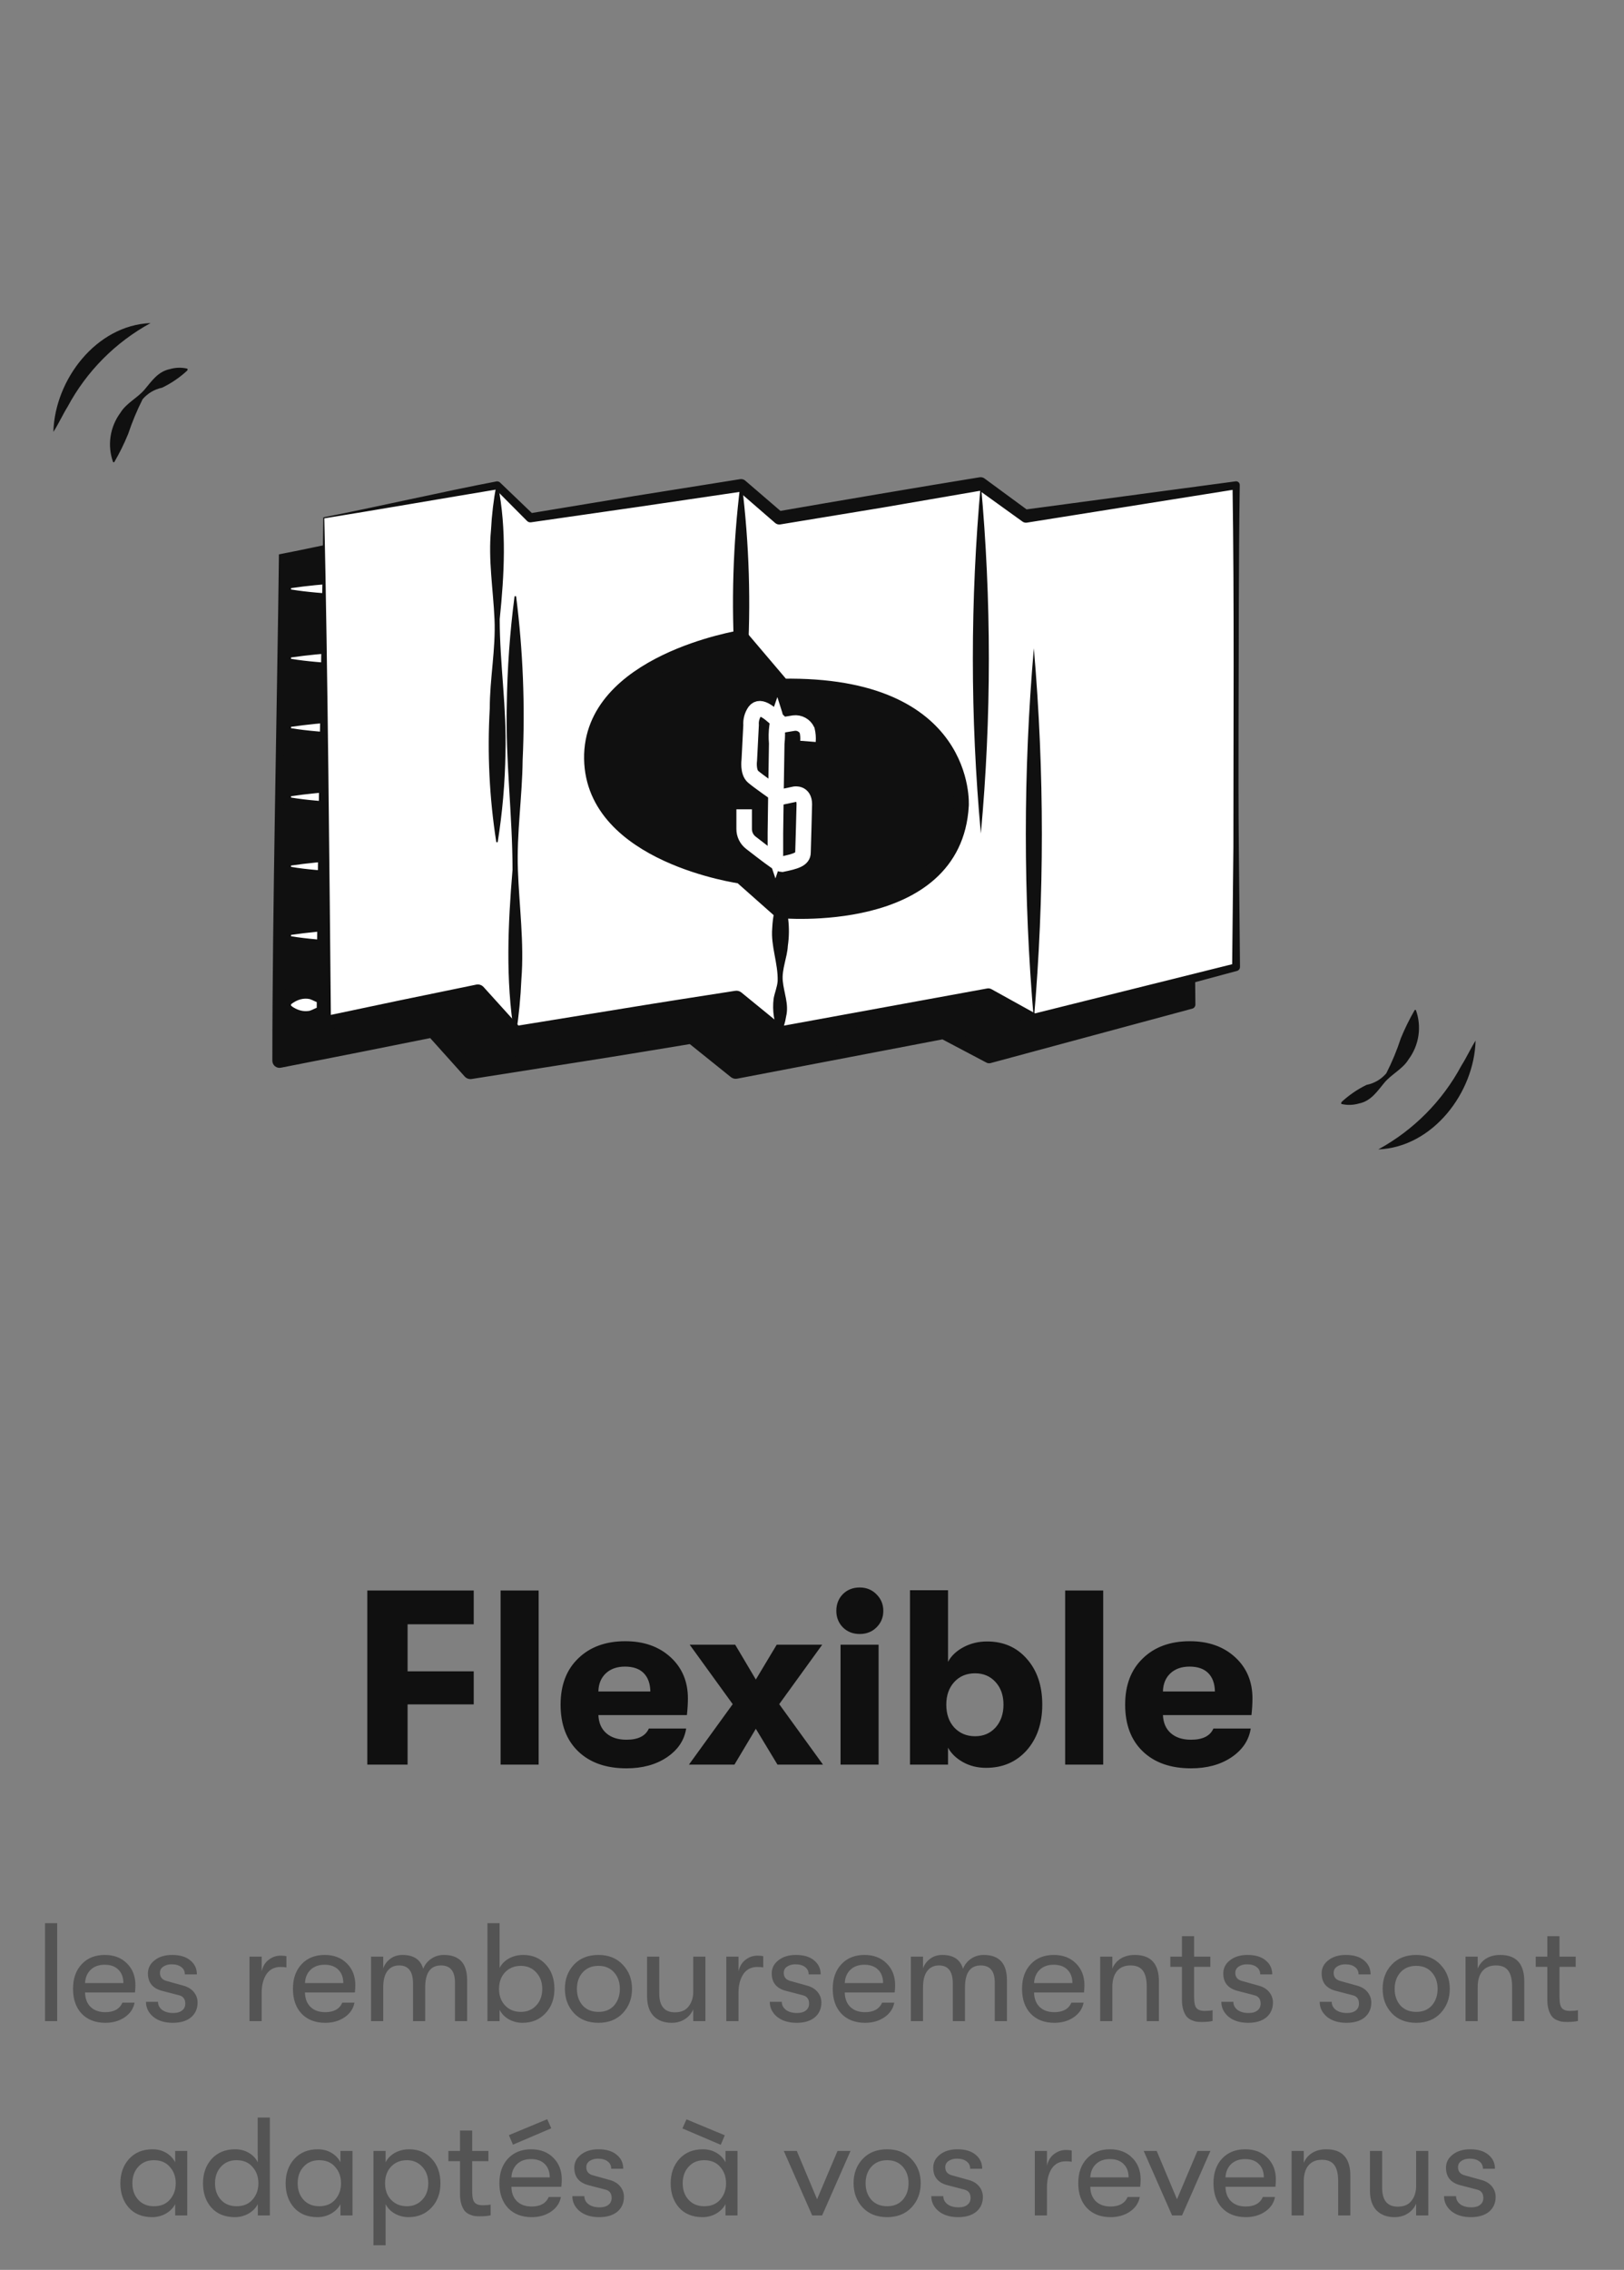 <svg width="209" height="292" viewBox="0 0 209 292" fill="none" xmlns="http://www.w3.org/2000/svg">
<rect x="0" y="0" width="209" height="292" fill="#808080" stroke="none"/>
<path d="M47.271 227V204.6H60.967V208.952H52.455V215H60.967V219.256H52.455V227H47.271ZM64.424 227V204.6H69.32V227H64.424ZM88.529 218.488C88.529 219.128 88.487 219.843 88.401 220.632H77.009C77.052 221.635 77.393 222.413 78.033 222.968C78.673 223.523 79.537 223.8 80.625 223.8C82.118 223.8 83.079 223.32 83.505 222.36H88.305C88.07 223.875 87.239 225.112 85.809 226.072C84.401 227.011 82.673 227.48 80.625 227.48C78.001 227.48 75.932 226.755 74.417 225.304C72.903 223.853 72.145 221.848 72.145 219.288C72.145 216.771 72.903 214.787 74.417 213.336C75.932 211.864 77.948 211.128 80.465 211.128C82.855 211.128 84.796 211.811 86.289 213.176C87.782 214.541 88.529 216.312 88.529 218.488ZM77.009 217.592H83.697C83.676 216.568 83.388 215.779 82.833 215.224C82.278 214.669 81.478 214.392 80.433 214.392C79.388 214.392 78.556 214.691 77.937 215.288C77.34 215.864 77.031 216.632 77.009 217.592ZM88.664 227L94.296 219.224L88.76 211.576H94.616L97.272 216.056L99.96 211.576H105.816L100.28 219.224L105.912 227H100.056L97.272 222.392L94.52 227H88.664ZM112.814 209.336C112.238 209.912 111.512 210.2 110.638 210.2C109.763 210.2 109.038 209.912 108.462 209.336C107.907 208.76 107.63 208.056 107.63 207.224C107.63 206.371 107.907 205.656 108.462 205.08C109.038 204.504 109.763 204.216 110.638 204.216C111.512 204.216 112.238 204.515 112.814 205.112C113.39 205.688 113.678 206.392 113.678 207.224C113.678 208.056 113.39 208.76 112.814 209.336ZM108.174 227V211.576H113.07V227H108.174ZM127.031 211.16C129.143 211.16 130.85 211.907 132.151 213.4C133.474 214.893 134.135 216.856 134.135 219.288C134.135 221.699 133.463 223.661 132.119 225.176C130.775 226.669 129.037 227.416 126.903 227.416C125.794 227.416 124.802 227.171 123.927 226.68C123.053 226.189 122.413 225.571 122.007 224.824V227H117.111V204.568H122.007V213.784C122.413 213.016 123.074 212.387 123.991 211.896C124.909 211.405 125.922 211.16 127.031 211.16ZM125.495 223.352C126.562 223.352 127.437 222.979 128.119 222.232C128.802 221.464 129.143 220.483 129.143 219.288C129.143 218.093 128.802 217.123 128.119 216.376C127.437 215.629 126.562 215.256 125.495 215.256C124.386 215.256 123.49 215.629 122.807 216.376C122.125 217.123 121.783 218.093 121.783 219.288C121.783 220.504 122.125 221.485 122.807 222.232C123.511 222.979 124.407 223.352 125.495 223.352ZM137.08 227V204.6H141.976V227H137.08ZM161.185 218.488C161.185 219.128 161.143 219.843 161.057 220.632H149.665C149.708 221.635 150.049 222.413 150.689 222.968C151.329 223.523 152.193 223.8 153.281 223.8C154.775 223.8 155.735 223.32 156.161 222.36H160.961C160.727 223.875 159.895 225.112 158.465 226.072C157.057 227.011 155.329 227.48 153.281 227.48C150.657 227.48 148.588 226.755 147.073 225.304C145.559 223.853 144.801 221.848 144.801 219.288C144.801 216.771 145.559 214.787 147.073 213.336C148.588 211.864 150.604 211.128 153.121 211.128C155.511 211.128 157.452 211.811 158.945 213.176C160.439 214.541 161.185 216.312 161.185 218.488ZM149.665 217.592H156.353C156.332 216.568 156.044 215.779 155.489 215.224C154.935 214.669 154.135 214.392 153.089 214.392C152.044 214.392 151.212 214.691 150.593 215.288C149.996 215.864 149.687 216.632 149.665 217.592Z" fill="#101010"/>
<path d="M5.794 260V247.4H7.36V260H5.794ZM17.427 255.374C17.427 255.602 17.409 255.914 17.373 256.31H10.947C10.959 257.102 11.199 257.726 11.667 258.182C12.135 258.626 12.765 258.848 13.557 258.848C14.661 258.848 15.393 258.44 15.753 257.624H17.319C17.175 258.392 16.755 259.016 16.059 259.496C15.363 259.976 14.529 260.216 13.557 260.216C12.285 260.216 11.271 259.826 10.515 259.046C9.771 258.254 9.399 257.186 9.399 255.842C9.399 254.522 9.771 253.466 10.515 252.674C11.259 251.882 12.249 251.486 13.485 251.486C14.661 251.486 15.609 251.846 16.329 252.566C17.061 253.286 17.427 254.222 17.427 255.374ZM10.947 255.104H15.879C15.879 254.372 15.663 253.796 15.231 253.376C14.811 252.956 14.223 252.746 13.467 252.746C12.723 252.746 12.123 252.962 11.667 253.394C11.223 253.826 10.983 254.396 10.947 255.104ZM22.242 260.216C21.198 260.216 20.358 259.958 19.722 259.442C19.098 258.914 18.786 258.272 18.786 257.516H20.334C20.334 257.936 20.514 258.284 20.874 258.56C21.234 258.824 21.714 258.956 22.314 258.956C22.782 258.956 23.154 258.848 23.43 258.632C23.706 258.416 23.844 258.122 23.844 257.75C23.844 257.162 23.574 256.802 23.034 256.67L20.82 256.094C19.632 255.77 19.038 255.026 19.038 253.862C19.038 253.178 19.326 252.614 19.902 252.17C20.478 251.714 21.228 251.486 22.152 251.486C23.16 251.486 23.94 251.72 24.492 252.188C25.056 252.644 25.338 253.244 25.338 253.988H23.79C23.79 253.592 23.64 253.28 23.34 253.052C23.04 252.812 22.62 252.692 22.08 252.692C21.648 252.692 21.288 252.794 21 252.998C20.724 253.19 20.586 253.454 20.586 253.79C20.586 254.354 20.892 254.708 21.504 254.852L23.574 255.428C24.162 255.584 24.618 255.86 24.942 256.256C25.266 256.652 25.428 257.102 25.428 257.606C25.428 258.398 25.146 259.034 24.582 259.514C24.018 259.982 23.238 260.216 22.242 260.216ZM32.108 260V251.702H33.674V253.592C33.83 252.932 34.136 252.434 34.592 252.098C35.048 251.75 35.552 251.576 36.104 251.576C36.428 251.576 36.68 251.6 36.86 251.648V253.088C36.68 253.052 36.422 253.034 36.086 253.034C35.306 253.034 34.706 253.346 34.286 253.97C33.878 254.594 33.674 255.392 33.674 256.364V260H32.108ZM45.728 255.374C45.728 255.602 45.71 255.914 45.674 256.31H39.248C39.26 257.102 39.5 257.726 39.968 258.182C40.436 258.626 41.066 258.848 41.858 258.848C42.962 258.848 43.694 258.44 44.054 257.624H45.62C45.476 258.392 45.056 259.016 44.36 259.496C43.664 259.976 42.83 260.216 41.858 260.216C40.586 260.216 39.572 259.826 38.816 259.046C38.072 258.254 37.7 257.186 37.7 255.842C37.7 254.522 38.072 253.466 38.816 252.674C39.56 251.882 40.55 251.486 41.786 251.486C42.962 251.486 43.91 251.846 44.63 252.566C45.362 253.286 45.728 254.222 45.728 255.374ZM39.248 255.104H44.18C44.18 254.372 43.964 253.796 43.532 253.376C43.112 252.956 42.524 252.746 41.768 252.746C41.024 252.746 40.424 252.962 39.968 253.394C39.524 253.826 39.284 254.396 39.248 255.104ZM47.753 260V251.702H49.319V253.214C49.487 252.722 49.787 252.314 50.219 251.99C50.651 251.654 51.179 251.486 51.803 251.486C53.231 251.486 54.119 252.08 54.467 253.268C54.659 252.752 54.995 252.326 55.475 251.99C55.955 251.654 56.507 251.486 57.131 251.486C59.123 251.486 60.119 252.572 60.119 254.744V260H58.553V255.05C58.553 253.574 57.953 252.836 56.753 252.836C55.397 252.836 54.719 253.784 54.719 255.68V260H53.153V255.158C53.153 253.61 52.559 252.836 51.371 252.836C50.723 252.836 50.219 253.076 49.859 253.556C49.499 254.024 49.319 254.732 49.319 255.68V260H47.753ZM67.337 251.486C68.525 251.486 69.491 251.894 70.235 252.71C70.979 253.514 71.351 254.564 71.351 255.86C71.351 257.132 70.967 258.176 70.199 258.992C69.431 259.808 68.447 260.216 67.247 260.216C66.611 260.216 66.023 260.066 65.483 259.766C64.955 259.466 64.559 259.058 64.295 258.542V260H62.729V247.4H64.295V253.16C64.559 252.644 64.961 252.236 65.501 251.936C66.053 251.636 66.665 251.486 67.337 251.486ZM67.031 258.812C67.835 258.812 68.495 258.536 69.011 257.984C69.527 257.432 69.785 256.724 69.785 255.86C69.785 254.996 69.527 254.288 69.011 253.736C68.495 253.172 67.835 252.89 67.031 252.89C66.203 252.89 65.525 253.166 64.997 253.718C64.481 254.27 64.223 254.984 64.223 255.86C64.223 256.724 64.481 257.432 64.997 257.984C65.525 258.536 66.203 258.812 67.031 258.812ZM77.018 260.216C75.698 260.216 74.648 259.802 73.868 258.974C73.088 258.134 72.698 257.09 72.698 255.842C72.698 254.594 73.088 253.556 73.868 252.728C74.648 251.9 75.698 251.486 77.018 251.486C78.326 251.486 79.37 251.906 80.15 252.746C80.942 253.574 81.338 254.606 81.338 255.842C81.338 257.09 80.942 258.134 80.15 258.974C79.37 259.802 78.326 260.216 77.018 260.216ZM74.984 257.984C75.488 258.536 76.166 258.812 77.018 258.812C77.87 258.812 78.542 258.536 79.034 257.984C79.526 257.42 79.772 256.706 79.772 255.842C79.772 254.99 79.526 254.288 79.034 253.736C78.542 253.172 77.87 252.89 77.018 252.89C76.166 252.89 75.488 253.172 74.984 253.736C74.492 254.288 74.246 254.996 74.246 255.86C74.246 256.712 74.492 257.42 74.984 257.984ZM86.426 260.216C85.466 260.216 84.698 259.928 84.122 259.352C83.558 258.764 83.276 257.918 83.276 256.814V251.702H84.842V256.436C84.842 258.056 85.514 258.866 86.858 258.866C87.65 258.866 88.238 258.614 88.622 258.11C89.018 257.594 89.216 256.97 89.216 256.238V251.702H90.782V260H89.216V258.488C88.988 259.016 88.628 259.436 88.136 259.748C87.656 260.06 87.086 260.216 86.426 260.216ZM93.474 260V251.702H95.04V253.592C95.195 252.932 95.501 252.434 95.957 252.098C96.413 251.75 96.918 251.576 97.469 251.576C97.793 251.576 98.046 251.6 98.225 251.648V253.088C98.046 253.052 97.787 253.034 97.451 253.034C96.671 253.034 96.072 253.346 95.651 253.97C95.243 254.594 95.04 255.392 95.04 256.364V260H93.474ZM102.521 260.216C101.477 260.216 100.637 259.958 100.001 259.442C99.377 258.914 99.065 258.272 99.065 257.516H100.613C100.613 257.936 100.793 258.284 101.153 258.56C101.513 258.824 101.993 258.956 102.593 258.956C103.061 258.956 103.433 258.848 103.709 258.632C103.985 258.416 104.123 258.122 104.123 257.75C104.123 257.162 103.853 256.802 103.313 256.67L101.099 256.094C99.911 255.77 99.317 255.026 99.317 253.862C99.317 253.178 99.605 252.614 100.181 252.17C100.757 251.714 101.507 251.486 102.431 251.486C103.439 251.486 104.219 251.72 104.771 252.188C105.335 252.644 105.617 253.244 105.617 253.988H104.069C104.069 253.592 103.919 253.28 103.619 253.052C103.319 252.812 102.899 252.692 102.359 252.692C101.927 252.692 101.567 252.794 101.279 252.998C101.003 253.19 100.865 253.454 100.865 253.79C100.865 254.354 101.171 254.708 101.783 254.852L103.853 255.428C104.441 255.584 104.897 255.86 105.221 256.256C105.545 256.652 105.707 257.102 105.707 257.606C105.707 258.398 105.425 259.034 104.861 259.514C104.297 259.982 103.517 260.216 102.521 260.216ZM115.197 255.374C115.197 255.602 115.179 255.914 115.143 256.31H108.717C108.729 257.102 108.969 257.726 109.437 258.182C109.905 258.626 110.535 258.848 111.327 258.848C112.431 258.848 113.163 258.44 113.523 257.624H115.089C114.945 258.392 114.525 259.016 113.829 259.496C113.133 259.976 112.299 260.216 111.327 260.216C110.055 260.216 109.041 259.826 108.285 259.046C107.541 258.254 107.169 257.186 107.169 255.842C107.169 254.522 107.541 253.466 108.285 252.674C109.029 251.882 110.019 251.486 111.255 251.486C112.431 251.486 113.379 251.846 114.099 252.566C114.831 253.286 115.197 254.222 115.197 255.374ZM108.717 255.104H113.649C113.649 254.372 113.433 253.796 113.001 253.376C112.581 252.956 111.993 252.746 111.237 252.746C110.493 252.746 109.893 252.962 109.437 253.394C108.993 253.826 108.753 254.396 108.717 255.104ZM117.222 260V251.702H118.788V253.214C118.956 252.722 119.256 252.314 119.688 251.99C120.12 251.654 120.648 251.486 121.272 251.486C122.7 251.486 123.588 252.08 123.936 253.268C124.128 252.752 124.464 252.326 124.944 251.99C125.424 251.654 125.976 251.486 126.6 251.486C128.592 251.486 129.588 252.572 129.588 254.744V260H128.022V255.05C128.022 253.574 127.422 252.836 126.222 252.836C124.866 252.836 124.188 253.784 124.188 255.68V260H122.622V255.158C122.622 253.61 122.028 252.836 120.84 252.836C120.192 252.836 119.688 253.076 119.328 253.556C118.968 254.024 118.788 254.732 118.788 255.68V260H117.222ZM139.56 255.374C139.56 255.602 139.542 255.914 139.506 256.31H133.08C133.092 257.102 133.332 257.726 133.8 258.182C134.268 258.626 134.898 258.848 135.69 258.848C136.794 258.848 137.526 258.44 137.886 257.624H139.452C139.308 258.392 138.888 259.016 138.192 259.496C137.496 259.976 136.662 260.216 135.69 260.216C134.418 260.216 133.404 259.826 132.648 259.046C131.904 258.254 131.532 257.186 131.532 255.842C131.532 254.522 131.904 253.466 132.648 252.674C133.392 251.882 134.382 251.486 135.618 251.486C136.794 251.486 137.742 251.846 138.462 252.566C139.194 253.286 139.56 254.222 139.56 255.374ZM133.08 255.104H138.012C138.012 254.372 137.796 253.796 137.364 253.376C136.944 252.956 136.356 252.746 135.6 252.746C134.856 252.746 134.256 252.962 133.8 253.394C133.356 253.826 133.116 254.396 133.08 255.104ZM141.585 260V251.702H143.151V253.232C143.379 252.692 143.739 252.266 144.231 251.954C144.735 251.642 145.341 251.486 146.049 251.486C148.113 251.486 149.145 252.62 149.145 254.888V260H147.579V255.572C147.579 254.636 147.411 253.946 147.075 253.502C146.751 253.058 146.223 252.836 145.491 252.836C144.735 252.836 144.153 253.082 143.745 253.574C143.349 254.066 143.151 254.744 143.151 255.608V260H141.585ZM155.008 258.686C155.44 258.686 155.788 258.656 156.052 258.596V259.982C155.692 260.066 155.23 260.108 154.666 260.108C154.414 260.108 154.192 260.096 154 260.072C153.82 260.048 153.604 259.982 153.352 259.874C153.1 259.766 152.89 259.616 152.722 259.424C152.554 259.22 152.41 258.938 152.29 258.578C152.17 258.206 152.11 257.762 152.11 257.246V253.016H150.616V251.702H152.11V249.074H153.676V251.702H155.764V253.016H153.676V256.904C153.676 257.636 153.784 258.116 154 258.344C154.216 258.572 154.552 258.686 155.008 258.686ZM160.635 260.216C159.591 260.216 158.751 259.958 158.115 259.442C157.491 258.914 157.179 258.272 157.179 257.516H158.727C158.727 257.936 158.907 258.284 159.267 258.56C159.627 258.824 160.107 258.956 160.707 258.956C161.175 258.956 161.547 258.848 161.823 258.632C162.099 258.416 162.237 258.122 162.237 257.75C162.237 257.162 161.967 256.802 161.427 256.67L159.213 256.094C158.025 255.77 157.431 255.026 157.431 253.862C157.431 253.178 157.719 252.614 158.295 252.17C158.871 251.714 159.621 251.486 160.545 251.486C161.553 251.486 162.333 251.72 162.885 252.188C163.449 252.644 163.731 253.244 163.731 253.988H162.183C162.183 253.592 162.033 253.28 161.733 253.052C161.433 252.812 161.013 252.692 160.473 252.692C160.041 252.692 159.681 252.794 159.393 252.998C159.117 253.19 158.979 253.454 158.979 253.79C158.979 254.354 159.285 254.708 159.897 254.852L161.967 255.428C162.555 255.584 163.011 255.86 163.335 256.256C163.659 256.652 163.821 257.102 163.821 257.606C163.821 258.398 163.539 259.034 162.975 259.514C162.411 259.982 161.631 260.216 160.635 260.216ZM173.291 260.216C172.247 260.216 171.407 259.958 170.771 259.442C170.147 258.914 169.835 258.272 169.835 257.516H171.383C171.383 257.936 171.563 258.284 171.923 258.56C172.283 258.824 172.763 258.956 173.363 258.956C173.831 258.956 174.203 258.848 174.479 258.632C174.755 258.416 174.893 258.122 174.893 257.75C174.893 257.162 174.623 256.802 174.083 256.67L171.869 256.094C170.681 255.77 170.087 255.026 170.087 253.862C170.087 253.178 170.375 252.614 170.951 252.17C171.527 251.714 172.277 251.486 173.201 251.486C174.209 251.486 174.989 251.72 175.541 252.188C176.105 252.644 176.387 253.244 176.387 253.988H174.839C174.839 253.592 174.689 253.28 174.389 253.052C174.089 252.812 173.669 252.692 173.129 252.692C172.697 252.692 172.337 252.794 172.049 252.998C171.773 253.19 171.635 253.454 171.635 253.79C171.635 254.354 171.941 254.708 172.553 254.852L174.623 255.428C175.211 255.584 175.667 255.86 175.991 256.256C176.315 256.652 176.477 257.102 176.477 257.606C176.477 258.398 176.195 259.034 175.631 259.514C175.067 259.982 174.287 260.216 173.291 260.216ZM182.258 260.216C180.938 260.216 179.888 259.802 179.108 258.974C178.328 258.134 177.938 257.09 177.938 255.842C177.938 254.594 178.328 253.556 179.108 252.728C179.888 251.9 180.938 251.486 182.258 251.486C183.566 251.486 184.61 251.906 185.39 252.746C186.182 253.574 186.578 254.606 186.578 255.842C186.578 257.09 186.182 258.134 185.39 258.974C184.61 259.802 183.566 260.216 182.258 260.216ZM180.224 257.984C180.728 258.536 181.406 258.812 182.258 258.812C183.11 258.812 183.782 258.536 184.274 257.984C184.766 257.42 185.012 256.706 185.012 255.842C185.012 254.99 184.766 254.288 184.274 253.736C183.782 253.172 183.11 252.89 182.258 252.89C181.406 252.89 180.728 253.172 180.224 253.736C179.732 254.288 179.486 254.996 179.486 255.86C179.486 256.712 179.732 257.42 180.224 257.984ZM188.606 260V251.702H190.172V253.232C190.4 252.692 190.76 252.266 191.252 251.954C191.756 251.642 192.362 251.486 193.07 251.486C195.134 251.486 196.166 252.62 196.166 254.888V260H194.6V255.572C194.6 254.636 194.432 253.946 194.096 253.502C193.772 253.058 193.244 252.836 192.512 252.836C191.756 252.836 191.174 253.082 190.766 253.574C190.37 254.066 190.172 254.744 190.172 255.608V260H188.606ZM202.03 258.686C202.462 258.686 202.81 258.656 203.074 258.596V259.982C202.714 260.066 202.252 260.108 201.688 260.108C201.436 260.108 201.214 260.096 201.022 260.072C200.842 260.048 200.626 259.982 200.374 259.874C200.122 259.766 199.912 259.616 199.744 259.424C199.576 259.22 199.432 258.938 199.312 258.578C199.192 258.206 199.132 257.762 199.132 257.246V253.016H197.638V251.702H199.132V249.074H200.698V251.702H202.786V253.016H200.698V256.904C200.698 257.636 200.806 258.116 201.022 258.344C201.238 258.572 201.574 258.686 202.03 258.686ZM19.594 285.216C18.31 285.216 17.302 284.808 16.57 283.992C15.85 283.176 15.49 282.132 15.49 280.86C15.49 279.6 15.862 278.556 16.606 277.728C17.362 276.9 18.37 276.486 19.63 276.486C20.278 276.486 20.86 276.636 21.376 276.936C21.892 277.236 22.282 277.644 22.546 278.16V276.702H24.094V285H22.546V283.542C22.282 284.046 21.88 284.454 21.34 284.766C20.8 285.066 20.218 285.216 19.594 285.216ZM19.81 283.812C20.686 283.812 21.37 283.53 21.862 282.966C22.366 282.39 22.618 281.688 22.618 280.86C22.618 280.02 22.366 279.318 21.862 278.754C21.37 278.178 20.686 277.89 19.81 277.89C18.97 277.89 18.298 278.172 17.794 278.736C17.29 279.288 17.038 279.996 17.038 280.86C17.038 281.724 17.29 282.432 17.794 282.984C18.298 283.536 18.97 283.812 19.81 283.812ZM33.163 272.4H34.729V285H33.181V283.542C32.917 284.046 32.515 284.454 31.975 284.766C31.435 285.066 30.853 285.216 30.229 285.216C28.945 285.216 27.937 284.808 27.205 283.992C26.485 283.176 26.125 282.132 26.125 280.86C26.125 279.6 26.497 278.556 27.241 277.728C27.997 276.9 29.005 276.486 30.265 276.486C30.913 276.486 31.495 276.636 32.011 276.936C32.527 277.236 32.917 277.644 33.181 278.16V277.296H33.163V272.4ZM30.445 283.812C31.321 283.812 32.005 283.53 32.497 282.966C33.001 282.39 33.253 281.688 33.253 280.86C33.253 280.02 33.001 279.318 32.497 278.754C32.005 278.178 31.321 277.89 30.445 277.89C29.605 277.89 28.933 278.172 28.429 278.736C27.925 279.288 27.673 279.996 27.673 280.86C27.673 281.724 27.925 282.432 28.429 282.984C28.933 283.536 29.605 283.812 30.445 283.812ZM40.864 285.216C39.58 285.216 38.572 284.808 37.84 283.992C37.12 283.176 36.76 282.132 36.76 280.86C36.76 279.6 37.132 278.556 37.876 277.728C38.632 276.9 39.64 276.486 40.9 276.486C41.548 276.486 42.13 276.636 42.646 276.936C43.162 277.236 43.552 277.644 43.816 278.16V276.702H45.364V285H43.816V283.542C43.552 284.046 43.15 284.454 42.61 284.766C42.07 285.066 41.488 285.216 40.864 285.216ZM41.08 283.812C41.956 283.812 42.64 283.53 43.132 282.966C43.636 282.39 43.888 281.688 43.888 280.86C43.888 280.02 43.636 279.318 43.132 278.754C42.64 278.178 41.956 277.89 41.08 277.89C40.24 277.89 39.568 278.172 39.064 278.736C38.56 279.288 38.308 279.996 38.308 280.86C38.308 281.724 38.56 282.432 39.064 282.984C39.568 283.536 40.24 283.812 41.08 283.812ZM52.668 276.486C53.856 276.486 54.822 276.894 55.566 277.71C56.31 278.514 56.682 279.564 56.682 280.86C56.682 282.132 56.298 283.176 55.53 283.992C54.762 284.808 53.778 285.216 52.578 285.216C51.942 285.216 51.354 285.066 50.814 284.766C50.286 284.466 49.89 284.058 49.626 283.542V288.834H48.06V276.702H49.626V278.16C49.89 277.644 50.292 277.236 50.832 276.936C51.384 276.636 51.996 276.486 52.668 276.486ZM52.362 283.812C53.166 283.812 53.826 283.536 54.342 282.984C54.858 282.432 55.116 281.724 55.116 280.86C55.116 279.996 54.858 279.288 54.342 278.736C53.826 278.172 53.166 277.89 52.362 277.89C51.534 277.89 50.856 278.166 50.328 278.718C49.812 279.27 49.554 279.984 49.554 280.86C49.554 281.724 49.812 282.432 50.328 282.984C50.856 283.536 51.534 283.812 52.362 283.812ZM62.099 283.686C62.531 283.686 62.879 283.656 63.143 283.596V284.982C62.783 285.066 62.321 285.108 61.757 285.108C61.505 285.108 61.283 285.096 61.091 285.072C60.911 285.048 60.695 284.982 60.443 284.874C60.191 284.766 59.981 284.616 59.813 284.424C59.645 284.22 59.501 283.938 59.381 283.578C59.261 283.206 59.201 282.762 59.201 282.246V278.016H57.707V276.702H59.201V274.074H60.767V276.702H62.855V278.016H60.767V281.904C60.767 282.636 60.875 283.116 61.091 283.344C61.307 283.572 61.643 283.686 62.099 283.686ZM70.947 273.786L66.015 275.892L65.493 274.668L70.425 272.616L70.947 273.786ZM72.297 280.374C72.297 280.602 72.279 280.914 72.243 281.31H65.817C65.829 282.102 66.069 282.726 66.537 283.182C67.005 283.626 67.635 283.848 68.427 283.848C69.531 283.848 70.263 283.44 70.623 282.624H72.189C72.045 283.392 71.625 284.016 70.929 284.496C70.233 284.976 69.399 285.216 68.427 285.216C67.155 285.216 66.141 284.826 65.385 284.046C64.641 283.254 64.269 282.186 64.269 280.842C64.269 279.522 64.641 278.466 65.385 277.674C66.129 276.882 67.119 276.486 68.355 276.486C69.531 276.486 70.479 276.846 71.199 277.566C71.931 278.286 72.297 279.222 72.297 280.374ZM65.817 280.104H70.749C70.749 279.372 70.533 278.796 70.101 278.376C69.681 277.956 69.093 277.746 68.337 277.746C67.593 277.746 66.993 277.962 66.537 278.394C66.093 278.826 65.853 279.396 65.817 280.104ZM77.112 285.216C76.068 285.216 75.228 284.958 74.592 284.442C73.968 283.914 73.656 283.272 73.656 282.516H75.204C75.204 282.936 75.384 283.284 75.744 283.56C76.104 283.824 76.584 283.956 77.184 283.956C77.652 283.956 78.024 283.848 78.3 283.632C78.576 283.416 78.714 283.122 78.714 282.75C78.714 282.162 78.444 281.802 77.904 281.67L75.69 281.094C74.502 280.77 73.908 280.026 73.908 278.862C73.908 278.178 74.196 277.614 74.772 277.17C75.348 276.714 76.098 276.486 77.022 276.486C78.03 276.486 78.81 276.72 79.362 277.188C79.926 277.644 80.208 278.244 80.208 278.988H78.66C78.66 278.592 78.51 278.28 78.21 278.052C77.91 277.812 77.49 277.692 76.95 277.692C76.518 277.692 76.158 277.794 75.87 277.998C75.594 278.19 75.456 278.454 75.456 278.79C75.456 279.354 75.762 279.708 76.374 279.852L78.444 280.428C79.032 280.584 79.488 280.86 79.812 281.256C80.136 281.652 80.298 282.102 80.298 282.606C80.298 283.398 80.016 284.034 79.452 284.514C78.888 284.982 78.108 285.216 77.112 285.216ZM92.756 275.91L87.824 273.804L88.346 272.634L93.278 274.686L92.756 275.91ZM90.416 285.216C89.132 285.216 88.124 284.808 87.392 283.992C86.672 283.176 86.312 282.132 86.312 280.86C86.312 279.6 86.684 278.556 87.428 277.728C88.184 276.9 89.192 276.486 90.452 276.486C91.1 276.486 91.682 276.636 92.198 276.936C92.714 277.236 93.104 277.644 93.368 278.16V276.702H94.916V285H93.368V283.542C93.104 284.046 92.702 284.454 92.162 284.766C91.622 285.066 91.04 285.216 90.416 285.216ZM90.632 283.812C91.508 283.812 92.192 283.53 92.684 282.966C93.188 282.39 93.44 281.688 93.44 280.86C93.44 280.02 93.188 279.318 92.684 278.754C92.192 278.178 91.508 277.89 90.632 277.89C89.792 277.89 89.12 278.172 88.616 278.736C88.112 279.288 87.86 279.996 87.86 280.86C87.86 281.724 88.112 282.432 88.616 282.984C89.12 283.536 89.792 283.812 90.632 283.812ZM104.524 285L100.87 276.702H102.544L105.154 282.912L107.782 276.702H109.456L105.802 285H104.524ZM114.17 285.216C112.85 285.216 111.8 284.802 111.02 283.974C110.24 283.134 109.85 282.09 109.85 280.842C109.85 279.594 110.24 278.556 111.02 277.728C111.8 276.9 112.85 276.486 114.17 276.486C115.478 276.486 116.522 276.906 117.302 277.746C118.094 278.574 118.49 279.606 118.49 280.842C118.49 282.09 118.094 283.134 117.302 283.974C116.522 284.802 115.478 285.216 114.17 285.216ZM112.136 282.984C112.64 283.536 113.318 283.812 114.17 283.812C115.022 283.812 115.694 283.536 116.186 282.984C116.678 282.42 116.924 281.706 116.924 280.842C116.924 279.99 116.678 279.288 116.186 278.736C115.694 278.172 115.022 277.89 114.17 277.89C113.318 277.89 112.64 278.172 112.136 278.736C111.644 279.288 111.398 279.996 111.398 280.86C111.398 281.712 111.644 282.42 112.136 282.984ZM123.307 285.216C122.263 285.216 121.423 284.958 120.787 284.442C120.163 283.914 119.851 283.272 119.851 282.516H121.399C121.399 282.936 121.579 283.284 121.939 283.56C122.299 283.824 122.779 283.956 123.379 283.956C123.847 283.956 124.219 283.848 124.495 283.632C124.771 283.416 124.909 283.122 124.909 282.75C124.909 282.162 124.639 281.802 124.099 281.67L121.885 281.094C120.697 280.77 120.103 280.026 120.103 278.862C120.103 278.178 120.391 277.614 120.967 277.17C121.543 276.714 122.293 276.486 123.217 276.486C124.225 276.486 125.005 276.72 125.557 277.188C126.121 277.644 126.403 278.244 126.403 278.988H124.855C124.855 278.592 124.705 278.28 124.405 278.052C124.105 277.812 123.685 277.692 123.145 277.692C122.713 277.692 122.353 277.794 122.065 277.998C121.789 278.19 121.651 278.454 121.651 278.79C121.651 279.354 121.957 279.708 122.569 279.852L124.639 280.428C125.227 280.584 125.683 280.86 126.007 281.256C126.331 281.652 126.493 282.102 126.493 282.606C126.493 283.398 126.211 284.034 125.647 284.514C125.083 284.982 124.303 285.216 123.307 285.216ZM133.174 285V276.702H134.74V278.592C134.896 277.932 135.202 277.434 135.658 277.098C136.114 276.75 136.618 276.576 137.17 276.576C137.494 276.576 137.746 276.6 137.926 276.648V278.088C137.746 278.052 137.488 278.034 137.152 278.034C136.372 278.034 135.772 278.346 135.352 278.97C134.944 279.594 134.74 280.392 134.74 281.364V285H133.174ZM146.794 280.374C146.794 280.602 146.776 280.914 146.74 281.31H140.314C140.326 282.102 140.566 282.726 141.034 283.182C141.502 283.626 142.132 283.848 142.924 283.848C144.028 283.848 144.76 283.44 145.12 282.624H146.686C146.542 283.392 146.122 284.016 145.426 284.496C144.73 284.976 143.896 285.216 142.924 285.216C141.652 285.216 140.638 284.826 139.882 284.046C139.138 283.254 138.766 282.186 138.766 280.842C138.766 279.522 139.138 278.466 139.882 277.674C140.626 276.882 141.616 276.486 142.852 276.486C144.028 276.486 144.976 276.846 145.696 277.566C146.428 278.286 146.794 279.222 146.794 280.374ZM140.314 280.104H145.246C145.246 279.372 145.03 278.796 144.598 278.376C144.178 277.956 143.59 277.746 142.834 277.746C142.09 277.746 141.49 277.962 141.034 278.394C140.59 278.826 140.35 279.396 140.314 280.104ZM150.842 285L147.188 276.702H148.862L151.472 282.912L154.1 276.702H155.774L152.12 285H150.842ZM164.196 280.374C164.196 280.602 164.178 280.914 164.142 281.31H157.716C157.728 282.102 157.968 282.726 158.436 283.182C158.904 283.626 159.534 283.848 160.326 283.848C161.43 283.848 162.162 283.44 162.522 282.624H164.088C163.944 283.392 163.524 284.016 162.828 284.496C162.132 284.976 161.298 285.216 160.326 285.216C159.054 285.216 158.04 284.826 157.284 284.046C156.54 283.254 156.168 282.186 156.168 280.842C156.168 279.522 156.54 278.466 157.284 277.674C158.028 276.882 159.018 276.486 160.254 276.486C161.43 276.486 162.378 276.846 163.098 277.566C163.83 278.286 164.196 279.222 164.196 280.374ZM157.716 280.104H162.648C162.648 279.372 162.432 278.796 162 278.376C161.58 277.956 160.992 277.746 160.236 277.746C159.492 277.746 158.892 277.962 158.436 278.394C157.992 278.826 157.752 279.396 157.716 280.104ZM166.221 285V276.702H167.787V278.232C168.015 277.692 168.375 277.266 168.867 276.954C169.371 276.642 169.977 276.486 170.685 276.486C172.749 276.486 173.781 277.62 173.781 279.888V285H172.215V280.572C172.215 279.636 172.047 278.946 171.711 278.502C171.387 278.058 170.859 277.836 170.127 277.836C169.371 277.836 168.789 278.082 168.381 278.574C167.985 279.066 167.787 279.744 167.787 280.608V285H166.221ZM179.458 285.216C178.498 285.216 177.73 284.928 177.154 284.352C176.59 283.764 176.308 282.918 176.308 281.814V276.702H177.874V281.436C177.874 283.056 178.546 283.866 179.89 283.866C180.682 283.866 181.27 283.614 181.654 283.11C182.05 282.594 182.248 281.97 182.248 281.238V276.702H183.814V285H182.248V283.488C182.02 284.016 181.66 284.436 181.168 284.748C180.688 285.06 180.118 285.216 179.458 285.216ZM189.296 285.216C188.252 285.216 187.412 284.958 186.776 284.442C186.152 283.914 185.84 283.272 185.84 282.516H187.388C187.388 282.936 187.568 283.284 187.928 283.56C188.288 283.824 188.768 283.956 189.368 283.956C189.836 283.956 190.208 283.848 190.484 283.632C190.76 283.416 190.898 283.122 190.898 282.75C190.898 282.162 190.628 281.802 190.088 281.67L187.874 281.094C186.686 280.77 186.092 280.026 186.092 278.862C186.092 278.178 186.38 277.614 186.956 277.17C187.532 276.714 188.282 276.486 189.206 276.486C190.214 276.486 190.994 276.72 191.546 277.188C192.11 277.644 192.392 278.244 192.392 278.988H190.844C190.844 278.592 190.694 278.28 190.394 278.052C190.094 277.812 189.674 277.692 189.134 277.692C188.702 277.692 188.342 277.794 188.054 277.998C187.778 278.19 187.64 278.454 187.64 278.79C187.64 279.354 187.946 279.708 188.558 279.852L190.628 280.428C191.216 280.584 191.672 280.86 191.996 281.256C192.32 281.652 192.482 282.102 192.482 282.606C192.482 283.398 192.2 284.034 191.636 284.514C191.072 284.982 190.292 285.216 189.296 285.216Z" fill="#545454"/>
<path d="M35.94 71.39L58.26 67.21L62.52 71.39L89.65 67.21L94.47 71.39L120.5 67L126.25 71.18L153.33 67.21V129.2L127.32 135.97L121.42 132.75L94.64 137.79L89 133.23L60.56 137.79L55.73 132.42L35.94 136.45V71.39Z" fill="#101010"/>
<path d="M35.87 71.32C42.59 70.02 51.55 67.95 58.17 66.7C58.252 66.684 58.337 66.688 58.417 66.712C58.498 66.737 58.571 66.781 58.63 66.84L62.94 70.97L62.44 70.81L75.97 68.56L89.52 66.4C89.635 66.384 89.753 66.393 89.865 66.426C89.977 66.458 90.081 66.514 90.17 66.59C90.17 66.59 95.01 70.75 95.02 70.75L94.33 70.56C100.8 69.43 113.87 67.2 120.33 66.17C120.441 66.151 120.555 66.155 120.665 66.181C120.775 66.206 120.878 66.254 120.97 66.32L126.73 70.56L126.13 70.41L153.28 66.76C153.347 66.751 153.416 66.757 153.481 66.778C153.546 66.798 153.605 66.832 153.656 66.878C153.706 66.923 153.746 66.979 153.772 67.042C153.799 67.105 153.812 67.172 153.81 67.24C153.73 72.4 153.71 77.57 153.69 82.74C153.69 91.74 153.6 104.64 153.69 113.74L153.84 129.24C153.838 129.356 153.799 129.467 153.729 129.559C153.659 129.651 153.561 129.718 153.45 129.75L127.51 136.75C127.412 136.779 127.309 136.788 127.208 136.776C127.106 136.764 127.008 136.731 126.92 136.68L121.01 133.56L121.58 133.65L94.87 138.76C94.728 138.787 94.583 138.783 94.443 138.749C94.303 138.714 94.172 138.65 94.06 138.56L88.41 134.02L89.22 134.24C84.48 135.02 79.74 135.81 75 136.55L60.72 138.8C60.55 138.83 60.374 138.816 60.211 138.758C60.048 138.7 59.903 138.601 59.79 138.47L54.97 133.1L55.97 133.42C49.37 134.753 42.767 136.063 36.16 137.35C36.025 137.378 35.886 137.376 35.752 137.344C35.618 137.311 35.493 137.249 35.386 137.161C35.28 137.074 35.194 136.964 35.136 136.839C35.078 136.714 35.048 136.578 35.05 136.44C35.05 117.5 35.66 90.5 35.9 71.32H35.87ZM36.02 71.45C36.45 90.54 36.69 117.66 36.87 136.45L35.75 135.56C42.343 134.147 48.937 132.777 55.53 131.45C55.709 131.404 55.897 131.409 56.074 131.464C56.25 131.518 56.408 131.621 56.53 131.76L61.37 137.12L60.44 136.79L74.66 134.49C79.4 133.71 84.15 132.97 88.89 132.24C89.032 132.214 89.178 132.22 89.318 132.256C89.458 132.292 89.588 132.359 89.7 132.45L95.31 137.03L94.5 136.83L121.32 131.93C121.511 131.892 121.71 131.924 121.88 132.02L127.76 135.29L127.17 135.21L153.25 128.71L152.86 129.23L153.01 113.73C153.01 98.73 153.14 82.17 152.91 67.23L153.45 67.7L126.45 72.01C126.246 72.037 126.039 71.987 125.87 71.87L120.08 67.71L120.72 67.86L107.72 70.1L94.72 72.24C94.597 72.26 94.472 72.252 94.352 72.218C94.233 72.183 94.123 72.122 94.03 72.04L89.23 67.84L89.88 68.03L76.31 70.03L62.61 71.97C62.519 71.983 62.427 71.974 62.34 71.944C62.253 71.915 62.174 71.865 62.11 71.8L57.87 67.56L58.32 67.7C51.87 68.79 42.59 70.39 36.01 71.45H36.02Z" fill="#101010"/>
<path d="M37.451 75.658C41.662 75.047 45.921 74.823 50.172 74.992C52.294 75.111 54.415 75.402 56.536 75.456C59.717 75.573 62.902 75.228 66.075 75.02C70.315 74.826 74.56 74.673 78.799 74.87C81.965 75.008 85.194 75.21 88.342 75.648V75.83C80.962 76.833 73.499 76.854 66.075 76.467C62.902 76.263 59.717 75.918 56.536 76.032C54.415 76.086 52.294 76.379 50.172 76.496C46.989 76.615 43.801 76.524 40.63 76.224C39.57 76.128 38.512 76.008 37.451 75.83V75.648V75.658Z" fill="white"/>
<path d="M37.451 84.58C41.662 83.968 45.921 83.745 50.172 83.914C52.294 84.033 54.415 84.323 56.536 84.378C59.717 84.495 62.902 84.15 66.075 83.942C70.315 83.748 74.56 83.595 78.799 83.792C81.965 83.929 85.194 84.132 88.342 84.57V84.751C80.962 85.755 73.499 85.775 66.075 85.389C62.902 85.184 59.717 84.839 56.536 84.953C54.415 85.008 52.294 85.301 50.172 85.418C46.989 85.537 43.801 85.446 40.63 85.145C39.57 85.049 38.512 84.93 37.451 84.751V84.57V84.58Z" fill="white"/>
<path d="M37.451 93.502C41.662 92.89 45.921 92.667 50.172 92.835C52.294 92.955 54.415 93.245 56.536 93.299C59.717 93.416 62.902 93.071 66.075 92.864C70.315 92.669 74.56 92.516 78.799 92.713C81.965 92.851 85.194 93.053 88.342 93.491V93.673C80.962 94.676 73.499 94.697 66.075 94.311C62.902 94.106 59.717 93.761 56.536 93.875C54.415 93.93 52.294 94.223 50.172 94.339C46.989 94.459 43.801 94.368 40.63 94.067C39.57 93.971 38.512 93.852 37.451 93.673V93.491V93.502Z" fill="white"/>
<path d="M37.451 102.424C41.662 101.812 45.921 101.589 50.172 101.757C52.294 101.876 54.415 102.167 56.536 102.221C59.717 102.338 62.902 101.993 66.075 101.786C70.315 101.591 74.56 101.438 78.799 101.635C81.965 101.773 85.194 101.975 88.342 102.413V102.595C80.962 103.598 73.499 103.619 66.075 103.233C62.902 103.028 59.717 102.683 56.536 102.797C54.415 102.851 52.294 103.144 50.172 103.261C46.989 103.38 43.801 103.289 40.63 102.989C39.57 102.893 38.512 102.774 37.451 102.595V102.413V102.424Z" fill="white"/>
<path d="M37.451 111.345C41.662 110.733 45.921 110.51 50.172 110.679C52.294 110.798 54.415 111.088 56.536 111.143C59.717 111.26 62.902 110.915 66.075 110.707C70.315 110.513 74.56 110.36 78.799 110.557C81.965 110.694 85.194 110.897 88.342 111.335V111.516C80.962 112.52 73.499 112.541 66.075 112.154C62.902 111.949 59.717 111.604 56.536 111.719C54.415 111.773 52.294 112.066 50.172 112.183C46.989 112.302 43.801 112.211 40.63 111.91C39.57 111.815 38.512 111.695 37.451 111.516V111.335V111.345Z" fill="white"/>
<path d="M37.451 120.267C41.662 119.655 45.921 119.432 50.172 119.6C52.294 119.72 54.415 120.01 56.536 120.065C59.717 120.181 62.902 119.836 66.075 119.629C70.315 119.434 74.56 119.281 78.799 119.479C81.965 119.616 85.194 119.818 88.342 120.256V120.438C80.962 121.441 73.499 121.462 66.075 121.076C62.902 120.871 59.717 120.526 56.536 120.64C54.415 120.695 52.294 120.988 50.172 121.104C46.989 121.224 43.801 121.133 40.63 120.832C39.57 120.736 38.512 120.617 37.451 120.438V120.256V120.267Z" fill="white"/>
<path d="M37.451 129.189C38.248 128.577 39.054 128.354 39.859 128.522C40.26 128.641 40.661 128.932 41.063 128.986C41.665 129.103 42.267 128.758 42.868 128.551C43.67 128.356 44.474 128.203 45.276 128.4C45.875 128.538 46.486 128.74 47.082 129.178V129.36C45.685 130.363 44.273 130.384 42.868 129.998C42.267 129.793 41.665 129.448 41.063 129.562C40.661 129.616 40.26 129.909 39.859 130.026C39.256 130.145 38.653 130.054 38.053 129.754C37.852 129.658 37.652 129.539 37.451 129.36V129.178V129.189Z" fill="white"/>
<path d="M41.67 66.61L63.99 62.43L68.25 66.61L95.38 62.43L100.2 66.61L126.23 62.23L131.98 66.41L159.06 62.43V124.43L133.05 131.2L127.15 127.98L100.36 133.01L94.73 128.45L66.28 133.01L61.46 127.65L41.67 131.67V66.61Z" fill="white"/>
<path d="M41.59 66.56C48.3 65.25 57.27 63.19 63.89 61.93C63.972 61.917 64.056 61.923 64.136 61.947C64.216 61.971 64.289 62.013 64.35 62.07L68.66 66.2L68.16 66.04L81.7 63.8L95.25 61.64C95.365 61.622 95.482 61.629 95.594 61.66C95.706 61.691 95.81 61.746 95.9 61.82L100.75 65.99L100.06 65.79C106.53 64.66 119.6 62.44 126.06 61.4C126.171 61.381 126.285 61.385 126.395 61.411C126.505 61.436 126.608 61.484 126.7 61.55L132.43 65.76L131.87 65.56L159.02 61.92C159.086 61.911 159.154 61.917 159.218 61.937C159.282 61.957 159.341 61.99 159.392 62.035C159.442 62.079 159.482 62.134 159.509 62.195C159.536 62.256 159.55 62.323 159.55 62.39C159.47 67.56 159.45 72.73 159.43 77.89C159.43 86.89 159.34 99.8 159.43 108.89L159.58 124.39C159.581 124.506 159.544 124.62 159.473 124.712C159.402 124.805 159.302 124.871 159.19 124.9L133.19 131.9C132.993 131.95 132.785 131.921 132.61 131.82L126.68 128.65L127.25 128.74L100.55 133.99C100.408 134.016 100.262 134.01 100.122 133.974C99.982 133.938 99.852 133.871 99.74 133.78L94.09 129.25L94.89 129.46C90.16 130.25 85.42 131.03 80.67 131.77L66.45 134.03C66.279 134.06 66.104 134.046 65.941 133.988C65.778 133.93 65.633 133.831 65.52 133.7L60.7 128.33L61.7 128.65C55.073 129.99 48.463 131.293 41.87 132.56C41.735 132.587 41.596 132.583 41.463 132.55C41.33 132.516 41.206 132.454 41.1 132.367C40.994 132.28 40.908 132.17 40.85 132.047C40.791 131.923 40.76 131.787 40.76 131.65C40.76 112.71 41.37 85.71 41.61 66.53L41.59 66.56ZM41.74 66.69C42.17 85.78 42.41 112.9 42.59 131.69L41.48 130.79C48.073 129.383 54.663 128.01 61.25 126.67C61.43 126.625 61.619 126.632 61.795 126.688C61.972 126.745 62.129 126.849 62.25 126.99L67.09 132.34L66.16 132.02L80.38 129.71C85.12 128.93 89.87 128.2 94.61 127.46C94.753 127.436 94.899 127.443 95.039 127.481C95.179 127.519 95.309 127.587 95.42 127.68L101.03 132.26L100.22 132.06L127.03 127.16C127.224 127.123 127.426 127.154 127.6 127.25L133.48 130.51L132.89 130.44L158.97 123.94L158.57 124.45L158.73 108.95C158.73 93.95 158.85 77.4 158.62 62.45L159.17 62.93L132.17 67.23C132.067 67.248 131.962 67.246 131.86 67.221C131.759 67.197 131.663 67.153 131.58 67.09C131.58 67.09 125.81 62.94 125.8 62.93L126.44 63.08L113.44 65.32L100.44 67.46C100.318 67.484 100.192 67.479 100.072 67.446C99.953 67.413 99.842 67.353 99.75 67.27L94.87 63.04L95.53 63.23L81.96 65.23L68.34 67.19C68.25 67.203 68.158 67.195 68.071 67.168C67.985 67.14 67.906 67.093 67.84 67.03L63.63 62.8L64.08 62.94C57.61 64.01 48.32 65.62 41.74 66.68V66.69Z" fill="#101010"/>
<path d="M64.09 62.43C65.22 68.14 64.9 73.91 64.31 79.65C64.31 85.39 65.23 91.11 65.05 96.86C64.991 100.706 64.657 104.542 64.05 108.34H63.87C62.982 102.649 62.7 96.88 63.03 91.13C63.03 87.3 63.81 83.48 63.64 79.65C63.47 75.82 62.82 72.01 63.19 68.17C63.289 66.244 63.516 64.326 63.87 62.43H64.09Z" fill="#101010"/>
<path d="M66.18 133.01C65.05 126.01 65.37 118.93 65.96 111.9C65.96 104.9 65.04 97.83 65.22 90.78C65.279 86.071 65.613 81.37 66.22 76.7H66.42C67.309 83.703 67.59 90.769 67.26 97.82C67.21 102.51 66.48 107.2 66.65 111.9C66.82 116.6 67.47 121.27 67.1 125.97C67.001 128.314 66.774 130.651 66.42 132.97L66.18 133.01Z" fill="#101010"/>
<path d="M95.28 108.34C95.05 102.62 94.7 91.11 94.58 85.34C94.091 77.668 94.325 69.968 95.28 62.34H95.48C96.425 69.969 96.66 77.668 96.18 85.34C96.05 91.06 95.7 102.58 95.48 108.34H95.28Z" fill="#101010"/>
<path d="M126.23 62.23C127.603 77.199 127.603 92.261 126.23 107.23C124.858 92.261 124.858 77.199 126.23 62.23Z" fill="#101010"/>
<path d="M133.05 131.2C131.675 115.296 131.675 99.304 133.05 83.4C134.425 99.304 134.425 115.296 133.05 131.2Z" fill="#101010"/>
<path d="M100.26 133.01C99.614 131.59 99.371 130.019 99.56 128.47C99.69 127.72 100.02 126.97 100.08 126.21C100.15 123.94 99.18 121.7 99.38 119.41C99.447 117.853 99.786 116.32 100.38 114.88H100.58C101.446 117.035 101.726 119.382 101.39 121.68C101.31 123.19 100.59 124.68 100.74 126.21C100.89 127.74 101.55 129.21 101.17 130.75C101.052 131.534 100.816 132.296 100.47 133.01H100.26Z" fill="#101010"/>
<path d="M95.38 82.07C95.38 82.07 75.97 85.17 76.17 97.62C76.37 110.07 95.38 112.68 95.38 112.68L100.38 117.11C100.38 117.11 122.81 119.24 123.68 103.62C123.68 103.62 124.68 87.91 100.68 88.31L95.38 82.07Z" fill="#101010" stroke="#101010" stroke-width="2" stroke-linecap="round" stroke-linejoin="round"/>
<path d="M103.98 95.37C104.018 94.894 103.981 94.415 103.87 93.95C103.72 93.636 103.475 93.378 103.17 93.211C102.865 93.044 102.515 92.978 102.17 93.02C100.98 93.2 100.7 93.27 100.7 93.27C99.19 91.78 97.87 90.56 97.15 91.5C96.786 92.019 96.613 92.648 96.66 93.28C96.61 94.39 96.43 97.78 96.43 97.78C96.43 97.78 96.21 99.32 96.93 99.93C97.65 100.54 99.73 101.99 100.51 102.54L102.27 102.17C102.27 102.17 103.51 101.94 103.51 103.46C103.51 104.07 103.37 108.54 103.34 109.67C103.34 110.53 102.41 110.81 100.65 111.17C100.561 111.164 100.473 111.144 100.39 111.11C100.164 111.018 99.949 110.901 99.75 110.76C98.75 110.06 97.46 109.05 96.62 108.4C96.355 108.192 96.14 107.926 95.993 107.623C95.846 107.32 95.769 106.987 95.77 106.65V104.11" stroke="white" stroke-width="2" stroke-miterlimit="10"/>
<path d="M100.022 91.225C100.483 92.638 100.635 94.138 100.463 95.623L100.46 95.647L100.46 95.672L100.37 101.432L100.37 101.433L100.29 107.183H100.29V107.19V109.992C100.127 110.501 99.966 110.988 99.799 111.468C99.745 111.309 99.692 111.15 99.639 110.989C99.527 110.652 99.414 110.31 99.29 109.955V107.174L99.37 101.418L99.37 101.417L99.46 95.658L99.46 95.633L99.458 95.607C99.33 94.118 99.525 92.624 100.022 91.225Z" fill="white" stroke="white"/>
<path d="M24.16 47.61C23.184 48.525 22.075 49.287 20.87 49.87C19.888 50.074 19.002 50.598 18.35 51.36C17.624 52.803 17.002 54.297 16.49 55.83C15.982 57.074 15.387 58.28 14.71 59.44C14.688 59.46 14.66 59.471 14.63 59.471C14.601 59.471 14.572 59.46 14.55 59.44C14.175 58.389 14.065 57.261 14.229 56.158C14.393 55.054 14.826 54.007 15.49 53.11C16.24 51.86 17.69 51.2 18.61 50.11C19.53 49.02 20.32 47.8 21.87 47.48C22.593 47.27 23.357 47.249 24.09 47.42C24.107 47.43 24.121 47.444 24.13 47.46C24.14 47.477 24.145 47.496 24.145 47.515C24.145 47.534 24.14 47.553 24.13 47.57C24.121 47.587 24.107 47.6 24.09 47.61H24.16Z" fill="#101010"/>
<path d="M19.38 41.56C14.843 44.036 11.128 47.782 8.69 52.34C8.05 53.37 7.52 54.56 6.87 55.56C7.05 48.86 12.37 41.84 19.38 41.56Z" fill="#101010"/>
<path d="M172.61 141.8C173.579 140.895 174.677 140.14 175.87 139.56C176.861 139.366 177.757 138.841 178.41 138.07C179.15 136.618 179.776 135.11 180.28 133.56C180.792 132.315 181.387 131.106 182.06 129.94C182.07 129.929 182.082 129.92 182.096 129.915C182.11 129.909 182.125 129.906 182.14 129.906C182.155 129.906 182.17 129.909 182.183 129.915C182.197 129.92 182.209 129.929 182.22 129.94C182.596 130.991 182.708 132.119 182.544 133.223C182.38 134.327 181.945 135.374 181.28 136.27C180.53 137.52 179.09 138.17 178.17 139.27C177.25 140.37 176.45 141.65 174.87 141.96C174.147 142.17 173.383 142.191 172.65 142.02C172.633 142.01 172.619 141.996 172.61 141.98C172.6 141.963 172.595 141.944 172.595 141.925C172.595 141.906 172.6 141.887 172.61 141.87C172.619 141.854 172.633 141.84 172.65 141.83L172.61 141.8Z" fill="#101010"/>
<path d="M177.4 147.85C181.932 145.371 185.643 141.625 188.08 137.07C188.72 136.07 189.25 134.9 189.9 133.86C189.73 140.55 184.4 147.57 177.4 147.86V147.85Z" fill="#101010"/>
</svg>
